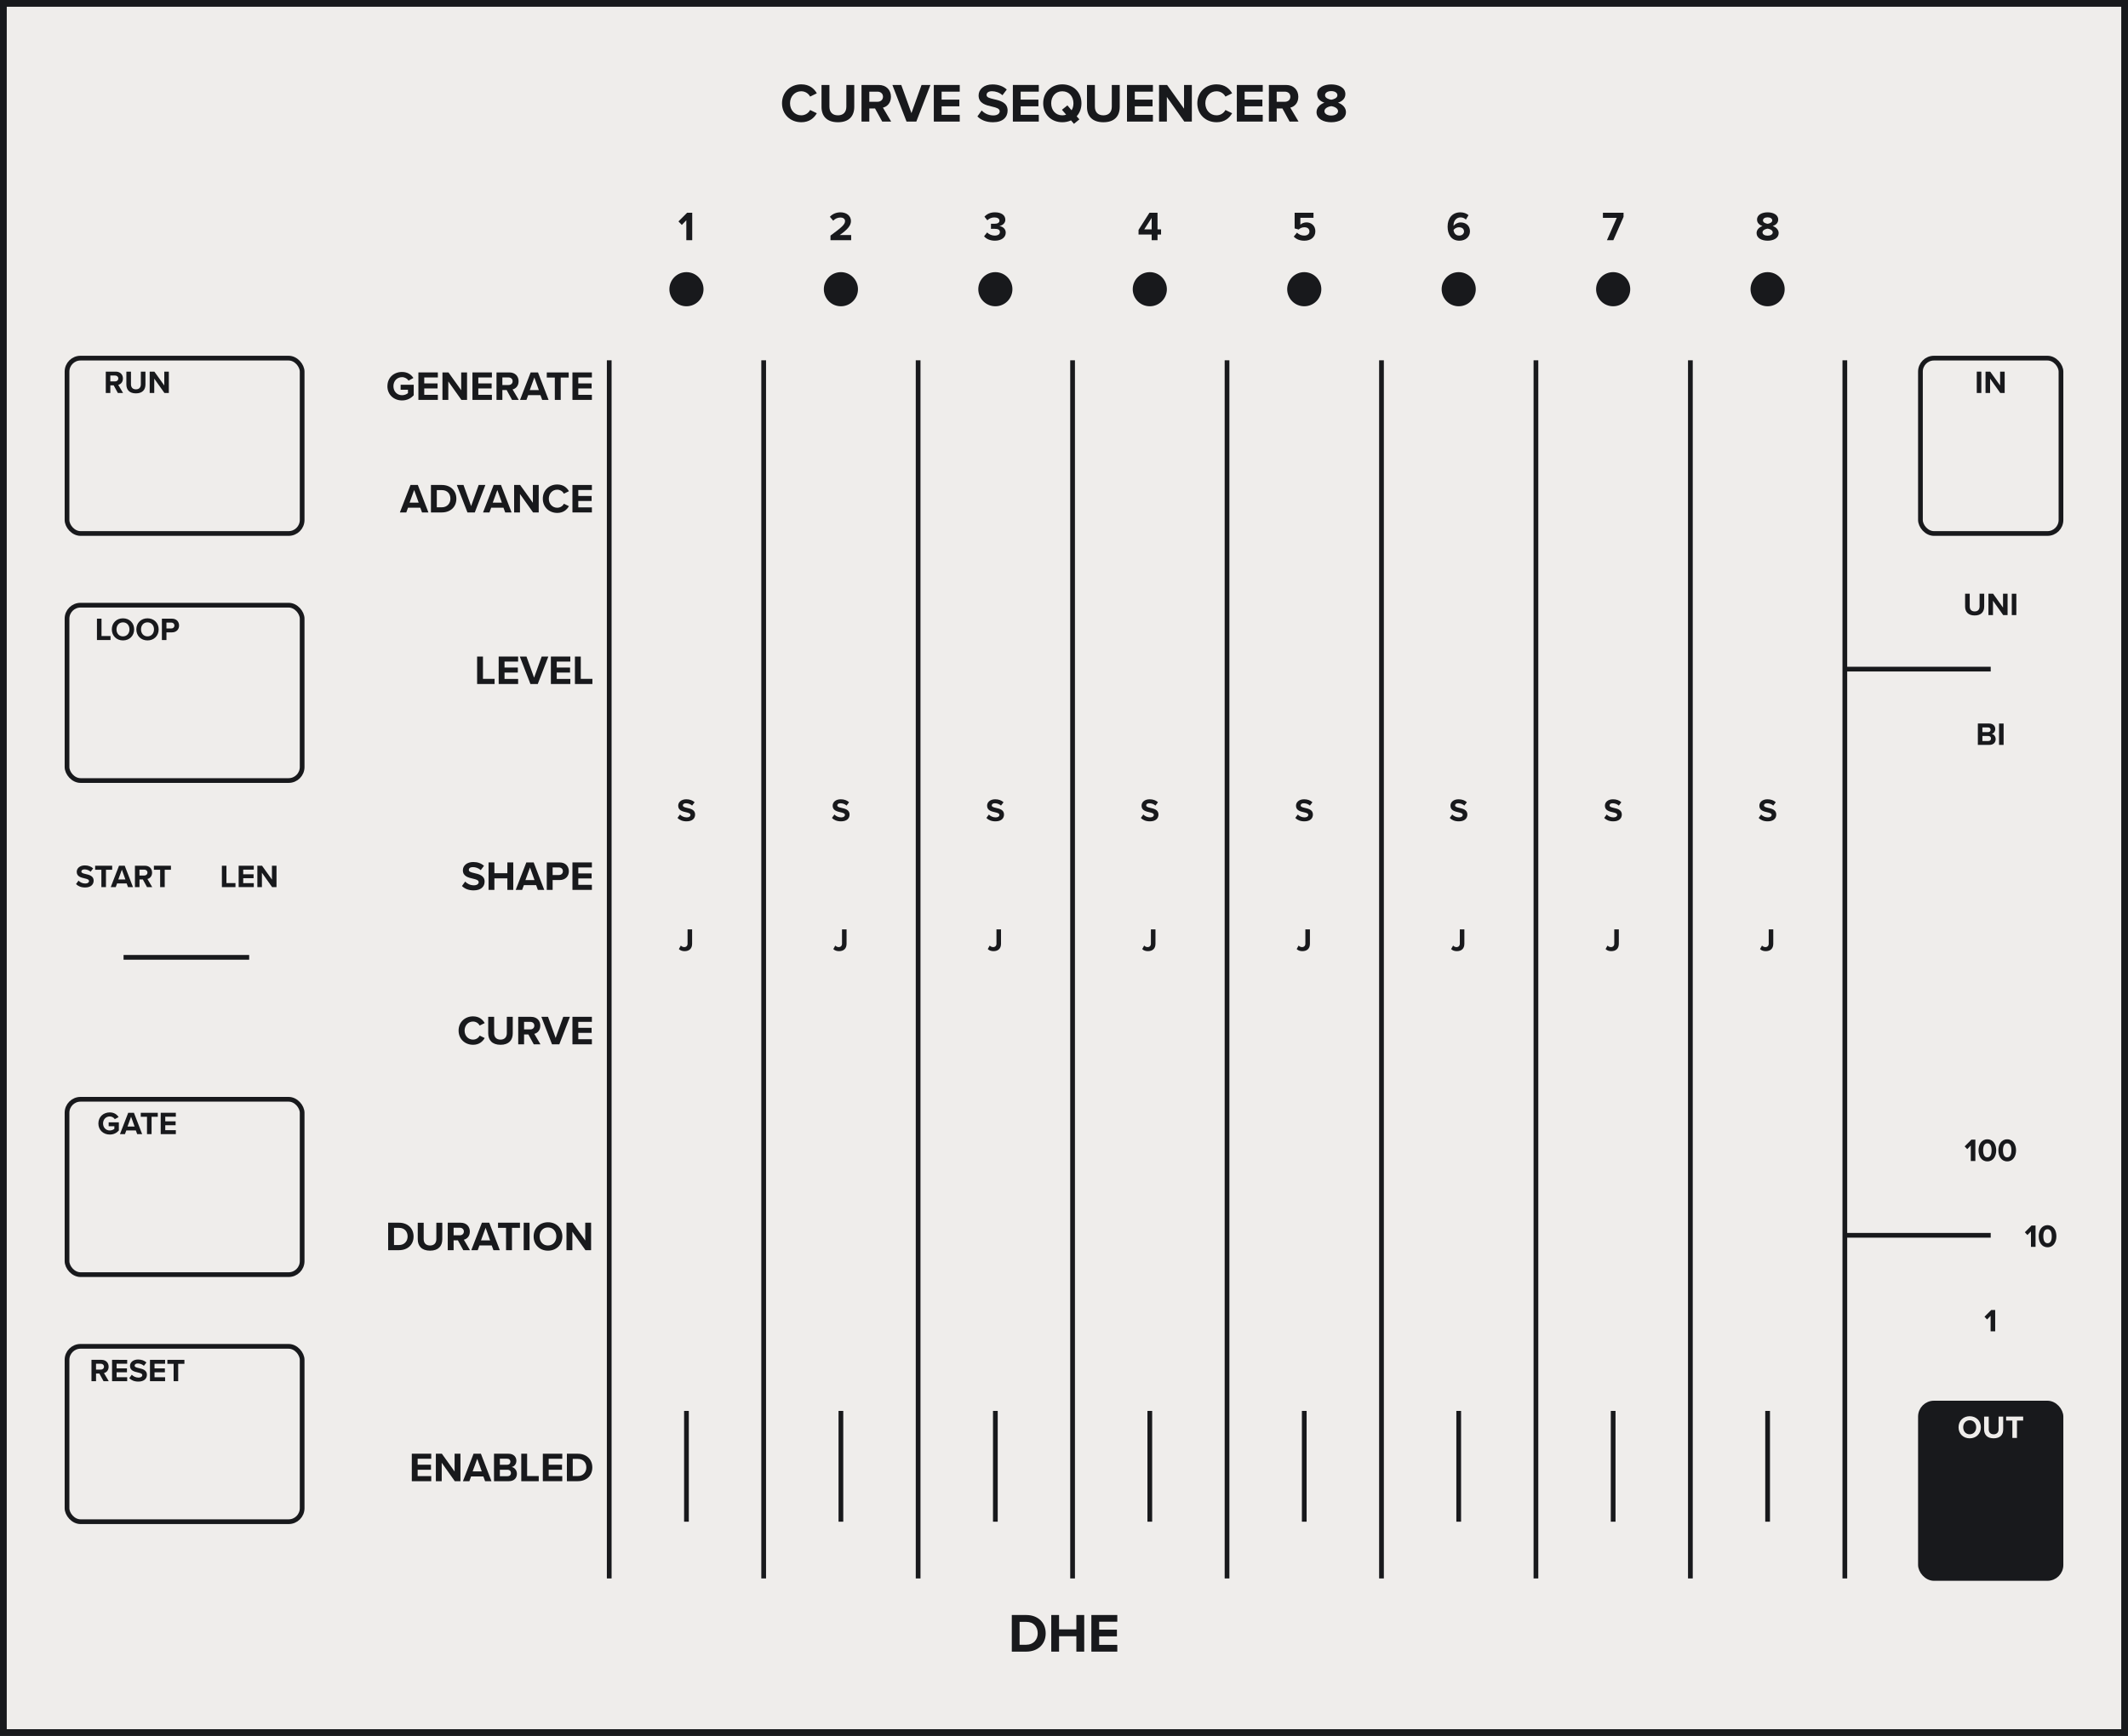 <?xml version="1.0" encoding="UTF-8" standalone="no"?>
<svg xmlns="http://www.w3.org/2000/svg" xmlns:svg="http://www.w3.org/2000/svg" version="1.1" viewBox="0 0 157.48 128.5" height="128.5mm" width="157.48mm">
  <rect x="0" y="0" width="157.48" height="128.5" fill="#808080" stroke="none"/>
  <defs/>
  <g>
    <rect x="0.25" y="0.25" width="156.98" height="128" fill="#efedeb" stroke="#18191c" stroke-width="0.5"/>
    <g style="font-weight:bold;font-size:4.064px;font-family:'Proxima Nova';dominant-baseline:alphabetic;text-anchor:middle;fill:#18191c">
      <path d="m 59.294,9.049 c 0.618,0 0.959,-0.329 1.154,-0.666 L 59.952,8.142 c -0.114,0.224 -0.358,0.394 -0.658,0.394 -0.471,0 -0.829,-0.378 -0.829,-0.89 0,-0.512 0.358,-0.89 0.829,-0.89 0.301,0 0.545,0.175 0.658,0.394 l 0.496,-0.244 c -0.191,-0.337 -0.536,-0.662 -1.154,-0.662 -0.792,0 -1.422,0.569 -1.422,1.402 0,0.833 0.63,1.402 1.422,1.402 z" style="font-weight:bold;font-size:4.064px;font-family:'Proxima Nova';dominant-baseline:alphabetic;text-anchor:middle;fill:#18191c"/>
      <path d="m 60.796,7.919 c 0,0.666 0.386,1.13 1.215,1.13 0.821,0 1.207,-0.459 1.207,-1.134 V 6.289 H 62.633 V 7.899 c 0,0.378 -0.207,0.638 -0.622,0.638 -0.423,0 -0.63,-0.26 -0.63,-0.638 V 6.289 h -0.585 z" style="font-weight:bold;font-size:4.064px;font-family:'Proxima Nova';dominant-baseline:alphabetic;text-anchor:middle;fill:#18191c"/>
      <path d="m 65.288,9 h 0.662 l -0.61,-1.032 c 0.293,-0.069 0.593,-0.325 0.593,-0.805 0,-0.504 -0.345,-0.874 -0.91,-0.874 H 63.756 V 9 h 0.577 V 8.029 h 0.423 z m 0.057,-1.841 c 0,0.228 -0.175,0.374 -0.406,0.374 h -0.606 V 6.785 h 0.606 c 0.232,0 0.406,0.146 0.406,0.374 z" style="font-weight:bold;font-size:4.064px;font-family:'Proxima Nova';dominant-baseline:alphabetic;text-anchor:middle;fill:#18191c"/>
      <path d="m 67.088,9 h 0.723 L 68.856,6.289 H 68.198 L 67.45,8.374 66.698,6.289 h -0.658 z" style="font-weight:bold;font-size:4.064px;font-family:'Proxima Nova';dominant-baseline:alphabetic;text-anchor:middle;fill:#18191c"/>
      <path d="m 69.106,9 h 1.918 V 8.5 h -1.341 V 7.87 H 70.996 V 7.374 h -1.313 v -0.589 h 1.341 V 6.289 H 69.106 Z" style="font-weight:bold;font-size:4.064px;font-family:'Proxima Nova';dominant-baseline:alphabetic;text-anchor:middle;fill:#18191c"/>
      <path d="m 72.332,8.618 c 0.256,0.256 0.63,0.431 1.15,0.431 0.732,0 1.085,-0.374 1.085,-0.87 0,-0.601 -0.569,-0.736 -1.016,-0.837 -0.313,-0.073 -0.541,-0.13 -0.541,-0.313 0,-0.163 0.138,-0.276 0.398,-0.276 0.264,0 0.557,0.093 0.776,0.297 l 0.321,-0.423 c -0.268,-0.248 -0.626,-0.378 -1.057,-0.378 -0.638,0 -1.028,0.366 -1.028,0.817 0,0.606 0.569,0.727 1.012,0.829 0.313,0.073 0.549,0.142 0.549,0.345 0,0.154 -0.154,0.305 -0.471,0.305 -0.374,0 -0.671,-0.167 -0.862,-0.366 z" style="font-weight:bold;font-size:4.064px;font-family:'Proxima Nova';dominant-baseline:alphabetic;text-anchor:middle;fill:#18191c"/>
      <path d="m 74.956,9 h 1.918 V 8.5 h -1.341 v -0.63 h 1.313 V 7.374 h -1.313 v -0.589 h 1.341 v -0.496 h -1.918 z" style="font-weight:bold;font-size:4.064px;font-family:'Proxima Nova';dominant-baseline:alphabetic;text-anchor:middle;fill:#18191c"/>
      <path d="m 80.032,7.647 c 0,-0.817 -0.597,-1.402 -1.418,-1.402 -0.817,0 -1.414,0.585 -1.414,1.402 0,0.817 0.597,1.402 1.414,1.402 0.236,0 0.455,-0.049 0.646,-0.138 L 79.475,9.167 79.878,8.837 79.678,8.606 C 79.902,8.362 80.032,8.029 80.032,7.647 Z m -1.418,0.89 c -0.5,0 -0.821,-0.386 -0.821,-0.89 0,-0.508 0.321,-0.89 0.821,-0.89 0.5,0 0.825,0.382 0.825,0.89 0,0.195 -0.049,0.374 -0.138,0.516 L 78.992,7.801 78.589,8.126 78.898,8.488 c -0.085,0.033 -0.183,0.049 -0.284,0.049 z" style="font-weight:bold;font-size:4.064px;font-family:'Proxima Nova';dominant-baseline:alphabetic;text-anchor:middle;fill:#18191c"/>
      <path d="m 80.441,7.919 c 0,0.666 0.386,1.13 1.215,1.13 0.821,0 1.207,-0.459 1.207,-1.134 V 6.289 H 82.278 V 7.899 c 0,0.378 -0.207,0.638 -0.622,0.638 -0.423,0 -0.63,-0.26 -0.63,-0.638 V 6.289 h -0.585 z" style="font-weight:bold;font-size:4.064px;font-family:'Proxima Nova';dominant-baseline:alphabetic;text-anchor:middle;fill:#18191c"/>
      <path d="m 83.402,9 h 1.918 V 8.5 h -1.341 v -0.63 h 1.313 V 7.374 h -1.313 v -0.589 h 1.341 v -0.496 h -1.918 z" style="font-weight:bold;font-size:4.064px;font-family:'Proxima Nova';dominant-baseline:alphabetic;text-anchor:middle;fill:#18191c"/>
      <path d="m 87.644,9 h 0.557 V 6.289 H 87.624 V 8.045 L 86.368,6.289 H 85.775 V 9 h 0.577 V 7.179 Z" style="font-weight:bold;font-size:4.064px;font-family:'Proxima Nova';dominant-baseline:alphabetic;text-anchor:middle;fill:#18191c"/>
      <path d="m 90.028,9.049 c 0.618,0 0.959,-0.329 1.154,-0.666 L 90.686,8.142 c -0.114,0.224 -0.358,0.394 -0.658,0.394 -0.471,0 -0.829,-0.378 -0.829,-0.89 0,-0.512 0.358,-0.89 0.829,-0.89 0.301,0 0.545,0.175 0.658,0.394 l 0.496,-0.244 c -0.191,-0.337 -0.536,-0.662 -1.154,-0.662 -0.792,0 -1.422,0.569 -1.422,1.402 0,0.833 0.63,1.402 1.422,1.402 z" style="font-weight:bold;font-size:4.064px;font-family:'Proxima Nova';dominant-baseline:alphabetic;text-anchor:middle;fill:#18191c"/>
      <path d="m 91.53,9 h 1.918 V 8.5 h -1.341 v -0.63 h 1.313 V 7.374 h -1.313 v -0.589 h 1.341 v -0.496 h -1.918 z" style="font-weight:bold;font-size:4.064px;font-family:'Proxima Nova';dominant-baseline:alphabetic;text-anchor:middle;fill:#18191c"/>
      <path d="m 95.435,9 h 0.662 l -0.61,-1.032 c 0.293,-0.069 0.593,-0.325 0.593,-0.805 0,-0.504 -0.345,-0.874 -0.91,-0.874 H 93.903 V 9 h 0.577 V 8.029 h 0.423 z m 0.057,-1.841 c 0,0.228 -0.175,0.374 -0.406,0.374 h -0.606 V 6.785 h 0.606 c 0.232,0 0.406,0.146 0.406,0.374 z" style="font-weight:bold;font-size:4.064px;font-family:'Proxima Nova';dominant-baseline:alphabetic;text-anchor:middle;fill:#18191c"/>
      <path d="m 97.428,8.297 c 0,0.508 0.52,0.752 1.089,0.752 0.569,0 1.089,-0.248 1.089,-0.752 0,-0.329 -0.26,-0.581 -0.585,-0.695 0.301,-0.102 0.541,-0.301 0.541,-0.638 0,-0.508 -0.545,-0.715 -1.044,-0.715 -0.504,0 -1.044,0.207 -1.044,0.715 0,0.337 0.236,0.536 0.536,0.638 -0.325,0.114 -0.581,0.366 -0.581,0.695 z m 1.544,-1.244 c 0,0.211 -0.289,0.305 -0.455,0.329 -0.167,-0.024 -0.459,-0.118 -0.459,-0.329 0,-0.191 0.191,-0.309 0.459,-0.309 0.264,0 0.455,0.118 0.455,0.309 z m 0.049,1.174 c 0,0.199 -0.228,0.325 -0.504,0.325 -0.284,0 -0.504,-0.126 -0.504,-0.325 0,-0.236 0.333,-0.35 0.504,-0.37 0.167,0.02 0.504,0.134 0.504,0.37 z" style="font-weight:bold;font-size:4.064px;font-family:'Proxima Nova';dominant-baseline:alphabetic;text-anchor:middle;fill:#18191c"/>
    </g>
    <g style="font-weight:bold;font-size:4.064px;font-family:'Proxima Nova';dominant-baseline:hanging;text-anchor:middle;fill:#18191c">
      <path d="m 74.877,122.258 h 1.069 c 0.849,0 1.439,-0.536 1.439,-1.353 0,-0.817 -0.589,-1.357 -1.439,-1.357 h -1.069 z m 0.577,-0.508 v -1.695 h 0.492 c 0.557,0 0.849,0.37 0.849,0.849 0,0.459 -0.313,0.845 -0.849,0.845 z" style="font-weight:bold;font-size:4.064px;font-family:'Proxima Nova';dominant-baseline:hanging;text-anchor:middle;fill:#18191c"/>
      <path d="m 79.655,122.258 h 0.581 v -2.711 h -0.581 v 1.065 h -1.28 v -1.065 h -0.577 v 2.711 h 0.577 v -1.138 h 1.28 z" style="font-weight:bold;font-size:4.064px;font-family:'Proxima Nova';dominant-baseline:hanging;text-anchor:middle;fill:#18191c"/>
      <path d="m 80.766,122.258 h 1.918 v -0.5 h -1.341 v -0.63 h 1.313 v -0.496 h -1.313 v -0.589 h 1.341 v -0.496 h -1.918 z" style="font-weight:bold;font-size:4.064px;font-family:'Proxima Nova';dominant-baseline:hanging;text-anchor:middle;fill:#18191c"/>
    </g>
    <rect x="4.96" y="26.51" width="17.4" height="12.98" rx="1" ry="1" fill="#efedeb" stroke="#18191c" stroke-width="0.35"/>
    <g style="font-weight:bold;font-size:2.371px;font-family:'Proxima Nova';dominant-baseline:alphabetic;text-anchor:middle;fill:#18191c">
      <path d="m 8.721,29.09 h 0.386 l -0.356,-0.602 c 0.171,-0.04 0.346,-0.19 0.346,-0.469 0,-0.294 -0.202,-0.51 -0.531,-0.51 H 7.828 V 29.09 h 0.337 v -0.567 h 0.247 z m 0.033,-1.074 c 0,0.133 -0.102,0.218 -0.237,0.218 h -0.353 v -0.436 h 0.353 c 0.135,0 0.237,0.085 0.237,0.218 z" style="font-weight:bold;font-size:2.371px;font-family:'Proxima Nova';dominant-baseline:alphabetic;text-anchor:middle;fill:#18191c"/>
      <path d="m 9.351,28.459 c 0,0.389 0.225,0.659 0.709,0.659 0.479,0 0.704,-0.268 0.704,-0.661 v -0.948 h -0.341 v 0.939 c 0,0.22 -0.121,0.372 -0.363,0.372 -0.247,0 -0.367,-0.152 -0.367,-0.372 v -0.939 h -0.341 z" style="font-weight:bold;font-size:2.371px;font-family:'Proxima Nova';dominant-baseline:alphabetic;text-anchor:middle;fill:#18191c"/>
      <path d="m 12.169,29.09 h 0.325 v -1.581 h -0.337 v 1.024 L 11.424,27.509 H 11.078 V 29.09 h 0.337 v -1.062 z" style="font-weight:bold;font-size:2.371px;font-family:'Proxima Nova';dominant-baseline:alphabetic;text-anchor:middle;fill:#18191c"/>
    </g>
    <rect x="4.96" y="81.372" width="17.4" height="12.98" rx="1" ry="1" fill="#efedeb" stroke="#18191c" stroke-width="0.35"/>
    <g style="font-weight:bold;font-size:2.371px;font-family:'Proxima Nova';dominant-baseline:alphabetic;text-anchor:middle;fill:#18191c">
      <path d="m 7.28,83.163 c 0,0.498 0.379,0.82 0.842,0.82 0.287,0 0.512,-0.119 0.673,-0.299 v -0.605 h -0.754 v 0.289 h 0.422 v 0.192 c -0.069,0.062 -0.197,0.121 -0.341,0.121 -0.287,0 -0.495,-0.22 -0.495,-0.519 0,-0.299 0.209,-0.519 0.495,-0.519 0.166,0 0.301,0.088 0.375,0.199 l 0.28,-0.152 c -0.121,-0.187 -0.327,-0.346 -0.654,-0.346 -0.462,0 -0.842,0.318 -0.842,0.818 z" style="font-weight:bold;font-size:2.371px;font-family:'Proxima Nova';dominant-baseline:alphabetic;text-anchor:middle;fill:#18191c"/>
      <path d="m 10.153,83.952 h 0.367 L 9.911,82.371 H 9.489 l -0.612,1.581 h 0.37 l 0.1,-0.273 H 10.053 Z M 9.7,82.663 9.961,83.388 H 9.437 Z" style="font-weight:bold;font-size:2.371px;font-family:'Proxima Nova';dominant-baseline:alphabetic;text-anchor:middle;fill:#18191c"/>
      <path d="m 10.878,83.952 h 0.339 v -1.285 h 0.46 V 82.371 H 10.416 v 0.296 h 0.462 z" style="font-weight:bold;font-size:2.371px;font-family:'Proxima Nova';dominant-baseline:alphabetic;text-anchor:middle;fill:#18191c"/>
      <path d="m 11.893,83.952 h 1.119 v -0.292 h -0.782 v -0.367 h 0.766 v -0.289 h -0.766 v -0.344 h 0.782 V 82.371 H 11.893 Z" style="font-weight:bold;font-size:2.371px;font-family:'Proxima Nova';dominant-baseline:alphabetic;text-anchor:middle;fill:#18191c"/>
    </g>
    <g style="font-weight:bold;font-size:2.371px;font-family:'Proxima Nova';dominant-baseline:alphabetic;text-anchor:middle;fill:#18191c">
      <path d="m 5.626,65.442 c 0.149,0.149 0.367,0.251 0.671,0.251 0.427,0 0.633,-0.218 0.633,-0.507 0,-0.351 -0.332,-0.429 -0.593,-0.488 -0.183,-0.043 -0.315,-0.076 -0.315,-0.183 0,-0.095 0.081,-0.161 0.232,-0.161 0.154,0 0.325,0.055 0.453,0.173 L 6.894,64.281 C 6.738,64.136 6.529,64.06 6.278,64.06 c -0.372,0 -0.6,0.213 -0.6,0.477 0,0.353 0.332,0.424 0.59,0.484 0.183,0.043 0.32,0.083 0.32,0.202 0,0.09 -0.09,0.178 -0.275,0.178 -0.218,0 -0.391,-0.097 -0.503,-0.213 z" style="font-weight:bold;font-size:2.371px;font-family:'Proxima Nova';dominant-baseline:alphabetic;text-anchor:middle;fill:#18191c"/>
      <path d="M 7.503,65.665 H 7.842 V 64.38 H 8.302 V 64.084 H 7.041 V 64.38 h 0.462 z" style="font-weight:bold;font-size:2.371px;font-family:'Proxima Nova';dominant-baseline:alphabetic;text-anchor:middle;fill:#18191c"/>
      <path d="M 9.472,65.665 H 9.84 L 9.23,64.084 H 8.808 l -0.612,1.581 h 0.37 l 0.1,-0.273 H 9.373 Z M 9.019,64.375 9.28,65.101 H 8.756 Z" style="font-weight:bold;font-size:2.371px;font-family:'Proxima Nova';dominant-baseline:alphabetic;text-anchor:middle;fill:#18191c"/>
      <path d="m 10.879,65.665 h 0.386 l -0.356,-0.602 c 0.171,-0.04 0.346,-0.19 0.346,-0.469 0,-0.294 -0.202,-0.51 -0.531,-0.51 H 9.986 v 1.581 h 0.337 v -0.567 h 0.247 z m 0.033,-1.074 c 0,0.133 -0.102,0.218 -0.237,0.218 h -0.353 v -0.436 h 0.353 c 0.135,0 0.237,0.085 0.237,0.218 z" style="font-weight:bold;font-size:2.371px;font-family:'Proxima Nova';dominant-baseline:alphabetic;text-anchor:middle;fill:#18191c"/>
      <path d="m 11.851,65.665 h 0.339 V 64.38 H 12.65 V 64.084 H 11.389 V 64.38 h 0.462 z" style="font-weight:bold;font-size:2.371px;font-family:'Proxima Nova';dominant-baseline:alphabetic;text-anchor:middle;fill:#18191c"/>
    </g>
    <g style="font-weight:bold;font-size:2.371px;font-family:'Proxima Nova';dominant-baseline:alphabetic;text-anchor:middle;fill:#18191c">
      <path d="m 16.421,65.665 h 1.005 V 65.369 H 16.757 v -1.285 h -0.337 z" style="font-weight:bold;font-size:2.371px;font-family:'Proxima Nova';dominant-baseline:alphabetic;text-anchor:middle;fill:#18191c"/>
      <path d="m 17.662,65.665 h 1.119 v -0.292 h -0.782 v -0.367 h 0.766 v -0.289 h -0.766 v -0.344 h 0.782 v -0.289 h -1.119 z" style="font-weight:bold;font-size:2.371px;font-family:'Proxima Nova';dominant-baseline:alphabetic;text-anchor:middle;fill:#18191c"/>
      <path d="m 20.137,65.665 h 0.325 v -1.581 h -0.337 v 1.024 l -0.733,-1.024 h -0.346 v 1.581 h 0.337 v -1.062 z" style="font-weight:bold;font-size:2.371px;font-family:'Proxima Nova';dominant-baseline:alphabetic;text-anchor:middle;fill:#18191c"/>
    </g>
    <line x1="9.144" y1="70.865" x2="18.44" y2="70.865" stroke="#18191c" stroke-width="0.35"/>
    <rect x="4.96" y="44.797" width="17.4" height="12.98" rx="1" ry="1" fill="#efedeb" stroke="#18191c" stroke-width="0.35"/>
    <g style="font-weight:bold;font-size:2.371px;font-family:'Proxima Nova';dominant-baseline:alphabetic;text-anchor:middle;fill:#18191c">
      <path d="M 7.175,47.377 H 8.18 V 47.081 H 7.512 V 45.796 H 7.175 Z" style="font-weight:bold;font-size:2.371px;font-family:'Proxima Nova';dominant-baseline:alphabetic;text-anchor:middle;fill:#18191c"/>
      <path d="m 8.275,46.588 c 0,0.477 0.348,0.818 0.825,0.818 0.479,0 0.827,-0.341 0.827,-0.818 0,-0.477 -0.348,-0.818 -0.827,-0.818 -0.477,0 -0.825,0.341 -0.825,0.818 z m 1.306,0 c 0,0.294 -0.19,0.519 -0.481,0.519 -0.292,0 -0.479,-0.225 -0.479,-0.519 0,-0.296 0.187,-0.519 0.479,-0.519 0.292,0 0.481,0.223 0.481,0.519 z" style="font-weight:bold;font-size:2.371px;font-family:'Proxima Nova';dominant-baseline:alphabetic;text-anchor:middle;fill:#18191c"/>
      <path d="m 10.09,46.588 c 0,0.477 0.348,0.818 0.825,0.818 0.479,0 0.827,-0.341 0.827,-0.818 0,-0.477 -0.348,-0.818 -0.827,-0.818 -0.477,0 -0.825,0.341 -0.825,0.818 z m 1.306,0 c 0,0.294 -0.19,0.519 -0.481,0.519 -0.292,0 -0.479,-0.225 -0.479,-0.519 0,-0.296 0.187,-0.519 0.479,-0.519 0.292,0 0.481,0.223 0.481,0.519 z" style="font-weight:bold;font-size:2.371px;font-family:'Proxima Nova';dominant-baseline:alphabetic;text-anchor:middle;fill:#18191c"/>
      <path d="m 11.981,47.377 h 0.337 v -0.567 h 0.403 c 0.341,0 0.531,-0.23 0.531,-0.505 0,-0.277 -0.187,-0.51 -0.531,-0.51 h -0.74 z m 0.927,-1.074 c 0,0.133 -0.1,0.218 -0.232,0.218 h -0.358 v -0.436 h 0.358 c 0.133,0 0.232,0.088 0.232,0.218 z" style="font-weight:bold;font-size:2.371px;font-family:'Proxima Nova';dominant-baseline:alphabetic;text-anchor:middle;fill:#18191c"/>
    </g>
    <rect x="4.96" y="99.66" width="17.4" height="12.98" rx="1" ry="1" fill="#efedeb" stroke="#18191c" stroke-width="0.35"/>
    <g style="font-weight:bold;font-size:2.371px;font-family:'Proxima Nova';dominant-baseline:alphabetic;text-anchor:middle;fill:#18191c">
      <path d="m 7.663,102.24 h 0.386 l -0.356,-0.602 c 0.171,-0.04 0.346,-0.19 0.346,-0.469 0,-0.294 -0.202,-0.51 -0.531,-0.51 H 6.77 V 102.24 h 0.337 v -0.567 h 0.247 z m 0.033,-1.074 c 0,0.133 -0.102,0.218 -0.237,0.218 h -0.353 v -0.436 h 0.353 c 0.135,0 0.237,0.085 0.237,0.218 z" style="font-weight:bold;font-size:2.371px;font-family:'Proxima Nova';dominant-baseline:alphabetic;text-anchor:middle;fill:#18191c"/>
      <path d="m 8.293,102.24 h 1.119 v -0.292 h -0.782 v -0.367 h 0.766 v -0.289 H 8.63 v -0.344 h 0.782 v -0.289 H 8.293 Z" style="font-weight:bold;font-size:2.371px;font-family:'Proxima Nova';dominant-baseline:alphabetic;text-anchor:middle;fill:#18191c"/>
      <path d="m 9.568,102.017 c 0.149,0.149 0.367,0.251 0.671,0.251 0.427,0 0.633,-0.218 0.633,-0.507 0,-0.351 -0.332,-0.429 -0.593,-0.488 -0.183,-0.043 -0.315,-0.076 -0.315,-0.183 0,-0.095 0.081,-0.161 0.232,-0.161 0.154,0 0.325,0.054 0.453,0.173 l 0.187,-0.247 c -0.156,-0.145 -0.365,-0.22 -0.616,-0.22 -0.372,0 -0.6,0.213 -0.6,0.476 0,0.353 0.332,0.424 0.59,0.484 0.183,0.043 0.32,0.083 0.32,0.202 0,0.09 -0.09,0.178 -0.275,0.178 -0.218,0 -0.391,-0.097 -0.503,-0.213 z" style="font-weight:bold;font-size:2.371px;font-family:'Proxima Nova';dominant-baseline:alphabetic;text-anchor:middle;fill:#18191c"/>
      <path d="m 11.099,102.24 h 1.119 v -0.292 h -0.782 v -0.367 h 0.766 v -0.289 h -0.766 v -0.344 h 0.782 v -0.289 h -1.119 z" style="font-weight:bold;font-size:2.371px;font-family:'Proxima Nova';dominant-baseline:alphabetic;text-anchor:middle;fill:#18191c"/>
      <path d="m 12.848,102.24 h 0.339 v -1.285 h 0.46 v -0.296 h -1.261 v 0.296 h 0.462 z" style="font-weight:bold;font-size:2.371px;font-family:'Proxima Nova';dominant-baseline:alphabetic;text-anchor:middle;fill:#18191c"/>
    </g>
    <g style="font-weight:bold;font-size:3.048px;font-family:'Proxima Nova';dominant-baseline:middle;text-anchor:end;fill:#18191c">
      <path d="m 28.669,28.586 c 0,0.64 0.488,1.055 1.082,1.055 0.369,0 0.658,-0.152 0.866,-0.384 v -0.777 h -0.969 v 0.372 h 0.543 v 0.247 c -0.088,0.079 -0.253,0.155 -0.439,0.155 -0.369,0 -0.637,-0.283 -0.637,-0.668 0,-0.384 0.268,-0.668 0.637,-0.668 0.213,0 0.387,0.113 0.482,0.256 l 0.36,-0.195 c -0.155,-0.241 -0.421,-0.445 -0.841,-0.445 -0.594,0 -1.082,0.408 -1.082,1.052 z" style="font-weight:bold;font-size:3.048px;font-family:'Proxima Nova';dominant-baseline:middle;text-anchor:end;fill:#18191c"/>
      <path d="m 30.963,29.601 h 1.439 v -0.375 h -1.006 v -0.472 h 0.985 v -0.372 h -0.985 v -0.442 h 1.006 V 27.568 H 30.963 Z" style="font-weight:bold;font-size:3.048px;font-family:'Proxima Nova';dominant-baseline:middle;text-anchor:end;fill:#18191c"/>
      <path d="m 34.145,29.601 h 0.418 v -2.033 h -0.433 v 1.317 l -0.942,-1.317 h -0.445 v 2.033 h 0.433 v -1.366 z" style="font-weight:bold;font-size:3.048px;font-family:'Proxima Nova';dominant-baseline:middle;text-anchor:end;fill:#18191c"/>
      <path d="m 34.963,29.601 h 1.439 v -0.375 h -1.006 v -0.472 h 0.985 v -0.372 h -0.985 v -0.442 h 1.006 v -0.372 h -1.439 z" style="font-weight:bold;font-size:3.048px;font-family:'Proxima Nova';dominant-baseline:middle;text-anchor:end;fill:#18191c"/>
      <path d="m 37.893,29.601 h 0.497 l -0.457,-0.774 c 0.219,-0.052 0.445,-0.244 0.445,-0.604 0,-0.378 -0.259,-0.655 -0.683,-0.655 h -0.951 v 2.033 h 0.433 v -0.728 h 0.317 z m 0.043,-1.381 c 0,0.171 -0.131,0.28 -0.305,0.28 h -0.454 v -0.561 h 0.454 c 0.174,0 0.305,0.11 0.305,0.28 z" style="font-weight:bold;font-size:3.048px;font-family:'Proxima Nova';dominant-baseline:middle;text-anchor:end;fill:#18191c"/>
      <path d="m 40.125,29.601 h 0.472 l -0.783,-2.033 h -0.543 l -0.786,2.033 h 0.475 l 0.128,-0.351 h 0.908 z m -0.582,-1.658 0.335,0.933 h -0.674 z" style="font-weight:bold;font-size:3.048px;font-family:'Proxima Nova';dominant-baseline:middle;text-anchor:end;fill:#18191c"/>
      <path d="m 41.059,29.601 h 0.436 v -1.652 h 0.591 v -0.381 h -1.622 v 0.381 h 0.594 z" style="font-weight:bold;font-size:3.048px;font-family:'Proxima Nova';dominant-baseline:middle;text-anchor:end;fill:#18191c"/>
      <path d="m 42.363,29.601 h 1.439 v -0.375 h -1.006 v -0.472 h 0.985 v -0.372 h -0.985 v -0.442 h 1.006 v -0.372 h -1.439 z" style="font-weight:bold;font-size:3.048px;font-family:'Proxima Nova';dominant-baseline:middle;text-anchor:end;fill:#18191c"/>
    </g>
    <g style="font-weight:bold;font-size:3.048px;font-family:'Proxima Nova';dominant-baseline:middle;text-anchor:end;fill:#18191c">
      <path d="M 31.231,37.932 H 31.704 L 30.921,35.899 H 30.378 l -0.786,2.033 h 0.475 l 0.128,-0.351 h 0.908 z m -0.582,-1.658 0.335,0.933 h -0.674 z" style="font-weight:bold;font-size:3.048px;font-family:'Proxima Nova';dominant-baseline:middle;text-anchor:end;fill:#18191c"/>
      <path d="m 31.892,37.932 h 0.802 c 0.637,0 1.079,-0.402 1.079,-1.015 0,-0.613 -0.442,-1.018 -1.079,-1.018 h -0.802 z m 0.433,-0.381 v -1.271 h 0.369 c 0.418,0 0.637,0.277 0.637,0.637 0,0.344 -0.235,0.634 -0.637,0.634 z" style="font-weight:bold;font-size:3.048px;font-family:'Proxima Nova';dominant-baseline:middle;text-anchor:end;fill:#18191c"/>
      <path d="m 34.593,37.932 h 0.543 l 0.783,-2.033 h -0.494 l -0.561,1.564 -0.564,-1.564 h -0.494 z" style="font-weight:bold;font-size:3.048px;font-family:'Proxima Nova';dominant-baseline:middle;text-anchor:end;fill:#18191c"/>
      <path d="m 37.387,37.932 h 0.472 l -0.783,-2.033 h -0.543 l -0.786,2.033 h 0.475 l 0.128,-0.351 h 0.908 z m -0.582,-1.658 0.335,0.933 h -0.674 z" style="font-weight:bold;font-size:3.048px;font-family:'Proxima Nova';dominant-baseline:middle;text-anchor:end;fill:#18191c"/>
      <path d="m 39.449,37.932 h 0.418 v -2.033 h -0.433 v 1.317 l -0.942,-1.317 h -0.445 v 2.033 h 0.433 v -1.366 z" style="font-weight:bold;font-size:3.048px;font-family:'Proxima Nova';dominant-baseline:middle;text-anchor:end;fill:#18191c"/>
      <path d="m 41.237,37.968 c 0.463,0 0.719,-0.247 0.866,-0.5 l -0.372,-0.18 c -0.085,0.168 -0.268,0.296 -0.494,0.296 -0.354,0 -0.622,-0.283 -0.622,-0.668 0,-0.384 0.268,-0.668 0.622,-0.668 0.226,0 0.408,0.131 0.494,0.296 l 0.372,-0.183 c -0.143,-0.253 -0.402,-0.497 -0.866,-0.497 -0.594,0 -1.067,0.427 -1.067,1.052 0,0.625 0.472,1.052 1.067,1.052 z" style="font-weight:bold;font-size:3.048px;font-family:'Proxima Nova';dominant-baseline:middle;text-anchor:end;fill:#18191c"/>
      <path d="m 42.363,37.932 h 1.439 v -0.375 h -1.006 v -0.472 h 0.985 v -0.372 h -0.985 v -0.442 h 1.006 v -0.372 h -1.439 z" style="font-weight:bold;font-size:3.048px;font-family:'Proxima Nova';dominant-baseline:middle;text-anchor:end;fill:#18191c"/>
    </g>
    <g style="font-weight:bold;font-size:3.048px;font-family:'Proxima Nova';dominant-baseline:middle;text-anchor:end;fill:#18191c">
      <path d="m 35.309,50.632 h 1.292 v -0.381 h -0.86 v -1.652 h -0.433 z" style="font-weight:bold;font-size:3.048px;font-family:'Proxima Nova';dominant-baseline:middle;text-anchor:end;fill:#18191c"/>
      <path d="m 36.904,50.632 h 1.439 v -0.375 h -1.006 v -0.472 h 0.985 v -0.372 h -0.985 v -0.442 h 1.006 v -0.372 h -1.439 z" style="font-weight:bold;font-size:3.048px;font-family:'Proxima Nova';dominant-baseline:middle;text-anchor:end;fill:#18191c"/>
      <path d="m 39.254,50.632 h 0.543 l 0.783,-2.033 h -0.494 l -0.561,1.564 -0.564,-1.564 h -0.494 z" style="font-weight:bold;font-size:3.048px;font-family:'Proxima Nova';dominant-baseline:middle;text-anchor:end;fill:#18191c"/>
      <path d="m 40.768,50.632 h 1.439 v -0.375 h -1.006 v -0.472 h 0.985 v -0.372 h -0.985 v -0.442 h 1.006 v -0.372 h -1.439 z" style="font-weight:bold;font-size:3.048px;font-family:'Proxima Nova';dominant-baseline:middle;text-anchor:end;fill:#18191c"/>
      <path d="m 42.548,50.632 h 1.292 v -0.381 h -0.86 v -1.652 h -0.433 z" style="font-weight:bold;font-size:3.048px;font-family:'Proxima Nova';dominant-baseline:middle;text-anchor:end;fill:#18191c"/>
    </g>
    <g style="font-weight:bold;font-size:3.048px;font-family:'Proxima Nova';dominant-baseline:middle;text-anchor:end;fill:#18191c">
      <path d="m 34.186,65.585 c 0.192,0.192 0.472,0.323 0.863,0.323 0.549,0 0.814,-0.28 0.814,-0.652 0,-0.451 -0.427,-0.552 -0.762,-0.628 -0.235,-0.055 -0.405,-0.098 -0.405,-0.235 0,-0.122 0.104,-0.207 0.299,-0.207 0.198,0 0.418,0.07 0.582,0.223 l 0.241,-0.317 c -0.201,-0.186 -0.469,-0.283 -0.792,-0.283 -0.479,0 -0.771,0.274 -0.771,0.613 0,0.454 0.427,0.546 0.759,0.622 0.235,0.055 0.411,0.107 0.411,0.259 0,0.116 -0.116,0.229 -0.354,0.229 -0.28,0 -0.503,-0.125 -0.646,-0.274 z" style="font-weight:bold;font-size:3.048px;font-family:'Proxima Nova';dominant-baseline:middle;text-anchor:end;fill:#18191c"/>
      <path d="m 37.547,65.872 h 0.436 v -2.033 h -0.436 v 0.799 h -0.96 v -0.799 h -0.433 v 2.033 h 0.433 v -0.853 h 0.96 z" style="font-weight:bold;font-size:3.048px;font-family:'Proxima Nova';dominant-baseline:middle;text-anchor:end;fill:#18191c"/>
      <path d="M 39.804,65.872 H 40.276 L 39.493,63.839 H 38.951 l -0.786,2.033 h 0.475 l 0.128,-0.351 h 0.908 z m -0.582,-1.658 0.335,0.933 h -0.674 z" style="font-weight:bold;font-size:3.048px;font-family:'Proxima Nova';dominant-baseline:middle;text-anchor:end;fill:#18191c"/>
      <path d="m 40.464,65.872 h 0.433 v -0.728 h 0.518 c 0.439,0 0.683,-0.296 0.683,-0.649 0,-0.357 -0.241,-0.655 -0.683,-0.655 h -0.951 z m 1.192,-1.381 c 0,0.171 -0.128,0.28 -0.299,0.28 h -0.46 v -0.561 h 0.46 c 0.171,0 0.299,0.113 0.299,0.28 z" style="font-weight:bold;font-size:3.048px;font-family:'Proxima Nova';dominant-baseline:middle;text-anchor:end;fill:#18191c"/>
      <path d="m 42.363,65.872 h 1.439 v -0.375 h -1.006 v -0.472 h 0.985 v -0.372 h -0.985 v -0.442 h 1.006 v -0.372 h -1.439 z" style="font-weight:bold;font-size:3.048px;font-family:'Proxima Nova';dominant-baseline:middle;text-anchor:end;fill:#18191c"/>
    </g>
    <g style="font-weight:bold;font-size:3.048px;font-family:'Proxima Nova';dominant-baseline:middle;text-anchor:end;fill:#18191c">
      <path d="m 35.004,77.338 c 0.463,0 0.719,-0.247 0.866,-0.5 l -0.372,-0.18 c -0.085,0.168 -0.268,0.296 -0.494,0.296 -0.354,0 -0.622,-0.283 -0.622,-0.668 0,-0.384 0.268,-0.668 0.622,-0.668 0.226,0 0.408,0.131 0.494,0.296 l 0.372,-0.183 c -0.143,-0.253 -0.402,-0.497 -0.866,-0.497 -0.594,0 -1.067,0.427 -1.067,1.052 0,0.625 0.472,1.052 1.067,1.052 z" style="font-weight:bold;font-size:3.048px;font-family:'Proxima Nova';dominant-baseline:middle;text-anchor:end;fill:#18191c"/>
      <path d="m 36.13,76.491 c 0,0.5 0.29,0.847 0.911,0.847 0.616,0 0.905,-0.344 0.905,-0.85 v -1.219 h -0.439 v 1.207 c 0,0.283 -0.155,0.479 -0.466,0.479 -0.317,0 -0.472,-0.195 -0.472,-0.479 v -1.207 h -0.439 z" style="font-weight:bold;font-size:3.048px;font-family:'Proxima Nova';dominant-baseline:middle;text-anchor:end;fill:#18191c"/>
      <path d="m 39.5,77.302 h 0.497 l -0.457,-0.774 c 0.219,-0.052 0.445,-0.244 0.445,-0.604 0,-0.378 -0.259,-0.655 -0.683,-0.655 h -0.951 v 2.033 h 0.433 v -0.728 h 0.317 z m 0.043,-1.381 c 0,0.171 -0.131,0.28 -0.305,0.28 h -0.454 V 75.641 h 0.454 c 0.174,0 0.305,0.11 0.305,0.28 z" style="font-weight:bold;font-size:3.048px;font-family:'Proxima Nova';dominant-baseline:middle;text-anchor:end;fill:#18191c"/>
      <path d="m 40.85,77.302 h 0.543 l 0.783,-2.033 h -0.494 l -0.561,1.564 -0.564,-1.564 h -0.494 z" style="font-weight:bold;font-size:3.048px;font-family:'Proxima Nova';dominant-baseline:middle;text-anchor:end;fill:#18191c"/>
      <path d="m 42.363,77.302 h 1.439 v -0.375 h -1.006 v -0.472 h 0.985 V 76.083 h -0.985 v -0.442 h 1.006 v -0.372 h -1.439 z" style="font-weight:bold;font-size:3.048px;font-family:'Proxima Nova';dominant-baseline:middle;text-anchor:end;fill:#18191c"/>
    </g>
    <g style="font-weight:bold;font-size:3.048px;font-family:'Proxima Nova';dominant-baseline:middle;text-anchor:end;fill:#18191c">
      <path d="m 28.725,92.542 h 0.802 c 0.637,0 1.079,-0.402 1.079,-1.015 0,-0.613 -0.442,-1.018 -1.079,-1.018 h -0.802 z m 0.433,-0.381 v -1.271 h 0.369 c 0.418,0 0.637,0.277 0.637,0.637 0,0.344 -0.235,0.634 -0.637,0.634 z" style="font-weight:bold;font-size:3.048px;font-family:'Proxima Nova';dominant-baseline:middle;text-anchor:end;fill:#18191c"/>
      <path d="m 30.915,91.731 c 0,0.5 0.29,0.847 0.911,0.847 0.616,0 0.905,-0.344 0.905,-0.85 v -1.219 h -0.439 v 1.207 c 0,0.283 -0.155,0.479 -0.466,0.479 -0.317,0 -0.472,-0.195 -0.472,-0.479 v -1.207 h -0.439 z" style="font-weight:bold;font-size:3.048px;font-family:'Proxima Nova';dominant-baseline:middle;text-anchor:end;fill:#18191c"/>
      <path d="m 34.285,92.542 h 0.497 l -0.457,-0.774 c 0.219,-0.052 0.445,-0.244 0.445,-0.604 0,-0.378 -0.259,-0.655 -0.683,-0.655 h -0.951 v 2.033 h 0.433 v -0.728 h 0.317 z m 0.043,-1.381 c 0,0.171 -0.131,0.28 -0.305,0.28 h -0.454 v -0.561 h 0.454 c 0.174,0 0.305,0.11 0.305,0.28 z" style="font-weight:bold;font-size:3.048px;font-family:'Proxima Nova';dominant-baseline:middle;text-anchor:end;fill:#18191c"/>
      <path d="m 36.518,92.542 h 0.472 l -0.783,-2.033 h -0.543 l -0.786,2.033 h 0.475 l 0.128,-0.351 h 0.908 z m -0.582,-1.658 0.335,0.933 h -0.674 z" style="font-weight:bold;font-size:3.048px;font-family:'Proxima Nova';dominant-baseline:middle;text-anchor:end;fill:#18191c"/>
      <path d="m 37.451,92.542 h 0.436 v -1.652 h 0.591 v -0.381 h -1.622 v 0.381 h 0.594 z" style="font-weight:bold;font-size:3.048px;font-family:'Proxima Nova';dominant-baseline:middle;text-anchor:end;fill:#18191c"/>
      <path d="m 38.756,92.542 h 0.433 v -2.033 h -0.433 z" style="font-weight:bold;font-size:3.048px;font-family:'Proxima Nova';dominant-baseline:middle;text-anchor:end;fill:#18191c"/>
      <path d="m 39.491,91.527 c 0,0.613 0.448,1.052 1.061,1.052 0.616,0 1.064,-0.439 1.064,-1.052 0,-0.613 -0.448,-1.052 -1.064,-1.052 -0.613,0 -1.061,0.439 -1.061,1.052 z m 1.679,0 c 0,0.378 -0.244,0.668 -0.619,0.668 -0.375,0 -0.616,-0.29 -0.616,-0.668 0,-0.381 0.241,-0.668 0.616,-0.668 0.375,0 0.619,0.287 0.619,0.668 z" style="font-weight:bold;font-size:3.048px;font-family:'Proxima Nova';dominant-baseline:middle;text-anchor:end;fill:#18191c"/>
      <path d="m 43.325,92.542 h 0.418 v -2.033 h -0.433 v 1.317 l -0.942,-1.317 h -0.445 v 2.033 h 0.433 v -1.366 z" style="font-weight:bold;font-size:3.048px;font-family:'Proxima Nova';dominant-baseline:middle;text-anchor:end;fill:#18191c"/>
    </g>
    <g style="font-weight:bold;font-size:3.048px;font-family:'Proxima Nova';dominant-baseline:middle;text-anchor:end;fill:#18191c">
      <path d="m 30.475,109.642 h 1.439 v -0.375 h -1.006 v -0.472 h 0.985 v -0.372 H 30.908 v -0.442 h 1.006 v -0.372 h -1.439 z" style="font-weight:bold;font-size:3.048px;font-family:'Proxima Nova';dominant-baseline:middle;text-anchor:end;fill:#18191c"/>
      <path d="m 33.657,109.642 h 0.418 v -2.033 h -0.433 v 1.317 l -0.942,-1.317 h -0.445 v 2.033 h 0.433 v -1.365 z" style="font-weight:bold;font-size:3.048px;font-family:'Proxima Nova';dominant-baseline:middle;text-anchor:end;fill:#18191c"/>
      <path d="m 35.899,109.642 h 0.472 l -0.783,-2.033 H 35.045 l -0.786,2.033 h 0.475 l 0.128,-0.351 h 0.908 z m -0.582,-1.658 0.335,0.933 h -0.674 z" style="font-weight:bold;font-size:3.048px;font-family:'Proxima Nova';dominant-baseline:middle;text-anchor:end;fill:#18191c"/>
      <path d="m 36.559,109.642 h 1.103 c 0.387,0 0.591,-0.244 0.591,-0.549 0,-0.256 -0.174,-0.466 -0.39,-0.5 0.192,-0.04 0.351,-0.21 0.351,-0.466 0,-0.271 -0.198,-0.518 -0.585,-0.518 h -1.07 z m 0.433,-1.216 v -0.448 h 0.543 c 0.146,0 0.238,0.098 0.238,0.223 0,0.131 -0.091,0.226 -0.238,0.226 z m 0,0.847 v -0.479 h 0.558 c 0.171,0 0.262,0.11 0.262,0.238 0,0.146 -0.098,0.241 -0.262,0.241 z" style="font-weight:bold;font-size:3.048px;font-family:'Proxima Nova';dominant-baseline:middle;text-anchor:end;fill:#18191c"/>
      <path d="m 38.577,109.642 h 1.292 v -0.381 h -0.86 v -1.652 h -0.433 z" style="font-weight:bold;font-size:3.048px;font-family:'Proxima Nova';dominant-baseline:middle;text-anchor:end;fill:#18191c"/>
      <path d="m 40.172,109.642 h 1.439 v -0.375 h -1.006 v -0.472 h 0.985 v -0.372 h -0.985 v -0.442 h 1.006 v -0.372 h -1.439 z" style="font-weight:bold;font-size:3.048px;font-family:'Proxima Nova';dominant-baseline:middle;text-anchor:end;fill:#18191c"/>
      <path d="m 41.952,109.642 h 0.802 c 0.637,0 1.079,-0.402 1.079,-1.015 0,-0.613 -0.442,-1.018 -1.079,-1.018 h -0.802 z m 0.433,-0.381 v -1.271 h 0.369 c 0.418,0 0.637,0.277 0.637,0.637 0,0.344 -0.235,0.634 -0.637,0.634 z" style="font-weight:bold;font-size:3.048px;font-family:'Proxima Nova';dominant-baseline:middle;text-anchor:end;fill:#18191c"/>
    </g>
    <line x1="45.085" y1="26.67" x2="45.085" y2="116.84" stroke="#18191c" stroke-width="0.35"/>
    <circle cx="50.8" cy="21.408" r="1.088" fill="#18191c" stroke="#18191c" stroke-width="0.35"/>
    <g style="font-weight:bold;font-size:3.048px;font-family:'Proxima Nova';dominant-baseline:alphabetic;text-anchor:middle;fill:#18191c">
      <path d="m 50.791,17.78 h 0.436 v -2.033 h -0.378 l -0.64,0.643 0.247,0.259 0.335,-0.344 z" style="font-weight:bold;font-size:3.048px;font-family:'Proxima Nova';dominant-baseline:alphabetic;text-anchor:middle;fill:#18191c"/>
    </g>
    <g style="font-weight:bold;font-size:2.371px;font-family:'Proxima Nova';dominant-baseline:hanging;text-anchor:middle;fill:#18191c">
      <path d="m 50.238,70.253 c 0.114,0.111 0.263,0.154 0.424,0.154 0.325,0 0.557,-0.173 0.557,-0.548 v -1.062 h -0.337 v 1.057 c 0,0.154 -0.097,0.254 -0.247,0.254 -0.109,0 -0.19,-0.055 -0.251,-0.114 z" style="font-weight:bold;font-size:2.371px;font-family:'Proxima Nova';dominant-baseline:hanging;text-anchor:middle;fill:#18191c"/>
    </g>
    <g style="font-weight:bold;font-size:2.371px;font-family:'Proxima Nova';dominant-baseline:alphabetic;text-anchor:middle;fill:#18191c">
      <path d="m 50.137,60.547 c 0.149,0.149 0.367,0.251 0.671,0.251 0.427,0 0.633,-0.218 0.633,-0.507 0,-0.351 -0.332,-0.429 -0.593,-0.488 -0.183,-0.043 -0.315,-0.076 -0.315,-0.183 0,-0.095 0.081,-0.161 0.232,-0.161 0.154,0 0.325,0.055 0.453,0.173 l 0.187,-0.247 C 51.249,59.241 51.04,59.165 50.789,59.165 c -0.372,0 -0.6,0.213 -0.6,0.477 0,0.353 0.332,0.424 0.59,0.484 0.183,0.043 0.32,0.083 0.32,0.202 0,0.09 -0.09,0.178 -0.275,0.178 -0.218,0 -0.391,-0.097 -0.503,-0.213 z" style="font-weight:bold;font-size:2.371px;font-family:'Proxima Nova';dominant-baseline:alphabetic;text-anchor:middle;fill:#18191c"/>
    </g>
    <line x1="50.8" y1="104.44" x2="50.8" y2="112.64" stroke="#18191c" stroke-width="0.35"/>
    <line x1="56.515" y1="26.67" x2="56.515" y2="116.84" stroke="#18191c" stroke-width="0.35"/>
    <circle cx="62.23" cy="21.408" r="1.088" fill="#18191c" stroke="#18191c" stroke-width="0.35"/>
    <g style="font-weight:bold;font-size:3.048px;font-family:'Proxima Nova';dominant-baseline:alphabetic;text-anchor:middle;fill:#18191c">
      <path d="m 61.459,17.78 h 1.53 v -0.381 h -0.847 c 0.546,-0.384 0.832,-0.686 0.832,-1.033 0,-0.405 -0.344,-0.649 -0.777,-0.649 -0.283,0 -0.585,0.104 -0.783,0.332 l 0.247,0.287 c 0.137,-0.143 0.314,-0.235 0.543,-0.235 0.171,0 0.332,0.088 0.332,0.265 0,0.25 -0.244,0.46 -1.076,1.073 z" style="font-weight:bold;font-size:3.048px;font-family:'Proxima Nova';dominant-baseline:alphabetic;text-anchor:middle;fill:#18191c"/>
    </g>
    <g style="font-weight:bold;font-size:2.371px;font-family:'Proxima Nova';dominant-baseline:hanging;text-anchor:middle;fill:#18191c">
      <path d="m 61.668,70.253 c 0.114,0.111 0.263,0.154 0.424,0.154 0.325,0 0.557,-0.173 0.557,-0.548 v -1.062 h -0.337 v 1.057 c 0,0.154 -0.097,0.254 -0.247,0.254 -0.109,0 -0.19,-0.055 -0.251,-0.114 z" style="font-weight:bold;font-size:2.371px;font-family:'Proxima Nova';dominant-baseline:hanging;text-anchor:middle;fill:#18191c"/>
    </g>
    <g style="font-weight:bold;font-size:2.371px;font-family:'Proxima Nova';dominant-baseline:alphabetic;text-anchor:middle;fill:#18191c">
      <path d="m 61.567,60.547 c 0.149,0.149 0.367,0.251 0.671,0.251 0.427,0 0.633,-0.218 0.633,-0.507 0,-0.351 -0.332,-0.429 -0.593,-0.488 -0.183,-0.043 -0.315,-0.076 -0.315,-0.183 0,-0.095 0.081,-0.161 0.232,-0.161 0.154,0 0.325,0.055 0.453,0.173 l 0.187,-0.247 C 62.679,59.241 62.47,59.165 62.219,59.165 c -0.372,0 -0.6,0.213 -0.6,0.477 0,0.353 0.332,0.424 0.59,0.484 0.183,0.043 0.32,0.083 0.32,0.202 0,0.09 -0.09,0.178 -0.275,0.178 -0.218,0 -0.391,-0.097 -0.503,-0.213 z" style="font-weight:bold;font-size:2.371px;font-family:'Proxima Nova';dominant-baseline:alphabetic;text-anchor:middle;fill:#18191c"/>
    </g>
    <line x1="62.23" y1="104.44" x2="62.23" y2="112.64" stroke="#18191c" stroke-width="0.35"/>
    <line x1="67.945" y1="26.67" x2="67.945" y2="116.84" stroke="#18191c" stroke-width="0.35"/>
    <circle cx="73.66" cy="21.408" r="1.088" fill="#18191c" stroke="#18191c" stroke-width="0.35"/>
    <g style="font-weight:bold;font-size:3.048px;font-family:'Proxima Nova';dominant-baseline:alphabetic;text-anchor:middle;fill:#18191c">
      <path d="m 72.825,17.49 c 0.149,0.183 0.427,0.326 0.802,0.326 0.488,0 0.802,-0.247 0.802,-0.597 0,-0.305 -0.268,-0.466 -0.475,-0.488 0.226,-0.04 0.445,-0.207 0.445,-0.463 0,-0.338 -0.293,-0.552 -0.768,-0.552 -0.357,0 -0.613,0.137 -0.777,0.323 l 0.213,0.268 c 0.143,-0.137 0.32,-0.213 0.518,-0.213 0.213,0 0.378,0.082 0.378,0.244 0,0.152 -0.149,0.226 -0.375,0.226 -0.079,0 -0.216,0 -0.253,-0.003 v 0.378 c 0.03,-0.003 0.168,-0.003 0.253,-0.003 0.283,0 0.408,0.076 0.408,0.241 0,0.155 -0.137,0.262 -0.384,0.262 -0.198,0 -0.421,-0.085 -0.561,-0.232 z" style="font-weight:bold;font-size:3.048px;font-family:'Proxima Nova';dominant-baseline:alphabetic;text-anchor:middle;fill:#18191c"/>
    </g>
    <g style="font-weight:bold;font-size:2.371px;font-family:'Proxima Nova';dominant-baseline:hanging;text-anchor:middle;fill:#18191c">
      <path d="m 73.098,70.253 c 0.114,0.111 0.263,0.154 0.424,0.154 0.325,0 0.557,-0.173 0.557,-0.548 v -1.062 h -0.337 v 1.057 c 0,0.154 -0.097,0.254 -0.247,0.254 -0.109,0 -0.19,-0.055 -0.251,-0.114 z" style="font-weight:bold;font-size:2.371px;font-family:'Proxima Nova';dominant-baseline:hanging;text-anchor:middle;fill:#18191c"/>
    </g>
    <g style="font-weight:bold;font-size:2.371px;font-family:'Proxima Nova';dominant-baseline:alphabetic;text-anchor:middle;fill:#18191c">
      <path d="m 72.997,60.547 c 0.149,0.149 0.367,0.251 0.671,0.251 0.427,0 0.633,-0.218 0.633,-0.507 0,-0.351 -0.332,-0.429 -0.593,-0.488 -0.183,-0.043 -0.315,-0.076 -0.315,-0.183 0,-0.095 0.081,-0.161 0.232,-0.161 0.154,0 0.325,0.055 0.453,0.173 l 0.187,-0.247 c -0.156,-0.145 -0.365,-0.22 -0.616,-0.22 -0.372,0 -0.6,0.213 -0.6,0.477 0,0.353 0.332,0.424 0.59,0.484 0.183,0.043 0.32,0.083 0.32,0.202 0,0.09 -0.09,0.178 -0.275,0.178 -0.218,0 -0.391,-0.097 -0.503,-0.213 z" style="font-weight:bold;font-size:2.371px;font-family:'Proxima Nova';dominant-baseline:alphabetic;text-anchor:middle;fill:#18191c"/>
    </g>
    <line x1="73.66" y1="104.44" x2="73.66" y2="112.64" stroke="#18191c" stroke-width="0.35"/>
    <line x1="79.375" y1="26.67" x2="79.375" y2="116.84" stroke="#18191c" stroke-width="0.35"/>
    <circle cx="85.09" cy="21.408" r="1.088" fill="#18191c" stroke="#18191c" stroke-width="0.35"/>
    <g style="font-weight:bold;font-size:3.048px;font-family:'Proxima Nova';dominant-baseline:alphabetic;text-anchor:middle;fill:#18191c">
      <path d="m 85.228,17.78 h 0.433 v -0.421 h 0.262 v -0.381 h -0.262 v -1.231 h -0.597 l -0.808,1.271 v 0.341 h 0.972 z m 0,-1.649 v 0.847 h -0.549 z" style="font-weight:bold;font-size:3.048px;font-family:'Proxima Nova';dominant-baseline:alphabetic;text-anchor:middle;fill:#18191c"/>
    </g>
    <g style="font-weight:bold;font-size:2.371px;font-family:'Proxima Nova';dominant-baseline:hanging;text-anchor:middle;fill:#18191c">
      <path d="m 84.528,70.253 c 0.114,0.111 0.263,0.154 0.424,0.154 0.325,0 0.557,-0.173 0.557,-0.548 v -1.062 h -0.337 v 1.057 c 0,0.154 -0.097,0.254 -0.247,0.254 -0.109,0 -0.19,-0.055 -0.251,-0.114 z" style="font-weight:bold;font-size:2.371px;font-family:'Proxima Nova';dominant-baseline:hanging;text-anchor:middle;fill:#18191c"/>
    </g>
    <g style="font-weight:bold;font-size:2.371px;font-family:'Proxima Nova';dominant-baseline:alphabetic;text-anchor:middle;fill:#18191c">
      <path d="m 84.427,60.547 c 0.149,0.149 0.367,0.251 0.671,0.251 0.427,0 0.633,-0.218 0.633,-0.507 0,-0.351 -0.332,-0.429 -0.593,-0.488 -0.183,-0.043 -0.315,-0.076 -0.315,-0.183 0,-0.095 0.081,-0.161 0.232,-0.161 0.154,0 0.325,0.055 0.453,0.173 l 0.187,-0.247 c -0.156,-0.145 -0.365,-0.22 -0.616,-0.22 -0.372,0 -0.6,0.213 -0.6,0.477 0,0.353 0.332,0.424 0.59,0.484 0.183,0.043 0.32,0.083 0.32,0.202 0,0.09 -0.09,0.178 -0.275,0.178 -0.218,0 -0.391,-0.097 -0.503,-0.213 z" style="font-weight:bold;font-size:2.371px;font-family:'Proxima Nova';dominant-baseline:alphabetic;text-anchor:middle;fill:#18191c"/>
    </g>
    <line x1="85.09" y1="104.44" x2="85.09" y2="112.64" stroke="#18191c" stroke-width="0.35"/>
    <line x1="90.805" y1="26.67" x2="90.805" y2="116.84" stroke="#18191c" stroke-width="0.35"/>
    <circle cx="96.52" cy="21.408" r="1.088" fill="#18191c" stroke="#18191c" stroke-width="0.35"/>
    <g style="font-weight:bold;font-size:3.048px;font-family:'Proxima Nova';dominant-baseline:alphabetic;text-anchor:middle;fill:#18191c">
      <path d="m 95.744,17.512 c 0.174,0.189 0.43,0.305 0.783,0.305 0.491,0 0.814,-0.271 0.814,-0.701 0,-0.411 -0.308,-0.655 -0.652,-0.655 -0.186,0 -0.351,0.073 -0.457,0.168 v -0.509 h 0.972 v -0.372 h -1.396 v 1.161 l 0.302,0.082 c 0.122,-0.116 0.259,-0.168 0.427,-0.168 0.232,0 0.366,0.125 0.366,0.311 0,0.168 -0.137,0.305 -0.378,0.305 -0.213,0 -0.402,-0.076 -0.543,-0.219 z" style="font-weight:bold;font-size:3.048px;font-family:'Proxima Nova';dominant-baseline:alphabetic;text-anchor:middle;fill:#18191c"/>
    </g>
    <g style="font-weight:bold;font-size:2.371px;font-family:'Proxima Nova';dominant-baseline:hanging;text-anchor:middle;fill:#18191c">
      <path d="m 95.958,70.253 c 0.114,0.111 0.263,0.154 0.424,0.154 0.325,0 0.557,-0.173 0.557,-0.548 v -1.062 h -0.337 v 1.057 c 0,0.154 -0.097,0.254 -0.247,0.254 -0.109,0 -0.19,-0.055 -0.251,-0.114 z" style="font-weight:bold;font-size:2.371px;font-family:'Proxima Nova';dominant-baseline:hanging;text-anchor:middle;fill:#18191c"/>
    </g>
    <g style="font-weight:bold;font-size:2.371px;font-family:'Proxima Nova';dominant-baseline:alphabetic;text-anchor:middle;fill:#18191c">
      <path d="m 95.857,60.547 c 0.149,0.149 0.367,0.251 0.671,0.251 0.427,0 0.633,-0.218 0.633,-0.507 0,-0.351 -0.332,-0.429 -0.593,-0.488 -0.183,-0.043 -0.315,-0.076 -0.315,-0.183 0,-0.095 0.081,-0.161 0.232,-0.161 0.154,0 0.325,0.055 0.453,0.173 l 0.187,-0.247 c -0.156,-0.145 -0.365,-0.22 -0.616,-0.22 -0.372,0 -0.6,0.213 -0.6,0.477 0,0.353 0.332,0.424 0.59,0.484 0.183,0.043 0.32,0.083 0.32,0.202 0,0.09 -0.09,0.178 -0.275,0.178 -0.218,0 -0.391,-0.097 -0.503,-0.213 z" style="font-weight:bold;font-size:2.371px;font-family:'Proxima Nova';dominant-baseline:alphabetic;text-anchor:middle;fill:#18191c"/>
    </g>
    <line x1="96.52" y1="104.44" x2="96.52" y2="112.64" stroke="#18191c" stroke-width="0.35"/>
    <line x1="102.235" y1="26.67" x2="102.235" y2="116.84" stroke="#18191c" stroke-width="0.35"/>
    <circle cx="107.95" cy="21.408" r="1.088" fill="#18191c" stroke="#18191c" stroke-width="0.35"/>
    <g style="font-weight:bold;font-size:3.048px;font-family:'Proxima Nova';dominant-baseline:alphabetic;text-anchor:middle;fill:#18191c">
      <path d="m 107.128,16.768 c 0,0.573 0.259,1.049 0.878,1.049 0.463,0 0.777,-0.302 0.777,-0.698 0,-0.433 -0.326,-0.655 -0.692,-0.655 -0.223,0 -0.427,0.122 -0.521,0.259 -0.003,-0.012 -0.003,-0.027 -0.003,-0.043 0,-0.323 0.201,-0.588 0.509,-0.588 0.18,0 0.296,0.058 0.405,0.162 l 0.195,-0.326 c -0.146,-0.125 -0.354,-0.21 -0.6,-0.21 -0.6,0 -0.948,0.436 -0.948,1.052 z m 1.216,0.369 c 0,0.143 -0.125,0.302 -0.36,0.302 -0.287,0 -0.396,-0.226 -0.415,-0.421 0.098,-0.119 0.244,-0.195 0.396,-0.195 0.198,0 0.378,0.094 0.378,0.314 z" style="font-weight:bold;font-size:3.048px;font-family:'Proxima Nova';dominant-baseline:alphabetic;text-anchor:middle;fill:#18191c"/>
    </g>
    <g style="font-weight:bold;font-size:2.371px;font-family:'Proxima Nova';dominant-baseline:hanging;text-anchor:middle;fill:#18191c">
      <path d="m 107.388,70.253 c 0.114,0.111 0.263,0.154 0.424,0.154 0.325,0 0.557,-0.173 0.557,-0.548 v -1.062 h -0.337 v 1.057 c 0,0.154 -0.097,0.254 -0.247,0.254 -0.109,0 -0.19,-0.055 -0.251,-0.114 z" style="font-weight:bold;font-size:2.371px;font-family:'Proxima Nova';dominant-baseline:hanging;text-anchor:middle;fill:#18191c"/>
    </g>
    <g style="font-weight:bold;font-size:2.371px;font-family:'Proxima Nova';dominant-baseline:alphabetic;text-anchor:middle;fill:#18191c">
      <path d="m 107.287,60.547 c 0.149,0.149 0.367,0.251 0.671,0.251 0.427,0 0.633,-0.218 0.633,-0.507 0,-0.351 -0.332,-0.429 -0.593,-0.488 -0.183,-0.043 -0.315,-0.076 -0.315,-0.183 0,-0.095 0.081,-0.161 0.232,-0.161 0.154,0 0.325,0.055 0.453,0.173 l 0.187,-0.247 c -0.156,-0.145 -0.365,-0.22 -0.616,-0.22 -0.372,0 -0.6,0.213 -0.6,0.477 0,0.353 0.332,0.424 0.59,0.484 0.183,0.043 0.32,0.083 0.32,0.202 0,0.09 -0.09,0.178 -0.275,0.178 -0.218,0 -0.391,-0.097 -0.503,-0.213 z" style="font-weight:bold;font-size:2.371px;font-family:'Proxima Nova';dominant-baseline:alphabetic;text-anchor:middle;fill:#18191c"/>
    </g>
    <line x1="107.95" y1="104.44" x2="107.95" y2="112.64" stroke="#18191c" stroke-width="0.35"/>
    <line x1="113.665" y1="26.67" x2="113.665" y2="116.84" stroke="#18191c" stroke-width="0.35"/>
    <circle cx="119.38" cy="21.408" r="1.088" fill="#18191c" stroke="#18191c" stroke-width="0.35"/>
    <g style="font-weight:bold;font-size:3.048px;font-family:'Proxima Nova';dominant-baseline:alphabetic;text-anchor:middle;fill:#18191c">
      <path d="m 118.918,17.78 h 0.475 l 0.756,-1.731 v -0.302 h -1.527 v 0.381 h 1.024 z" style="font-weight:bold;font-size:3.048px;font-family:'Proxima Nova';dominant-baseline:alphabetic;text-anchor:middle;fill:#18191c"/>
    </g>
    <g style="font-weight:bold;font-size:2.371px;font-family:'Proxima Nova';dominant-baseline:hanging;text-anchor:middle;fill:#18191c">
      <path d="m 118.818,70.253 c 0.114,0.111 0.263,0.154 0.424,0.154 0.325,0 0.557,-0.173 0.557,-0.548 v -1.062 h -0.337 v 1.057 c 0,0.154 -0.097,0.254 -0.247,0.254 -0.109,0 -0.19,-0.055 -0.251,-0.114 z" style="font-weight:bold;font-size:2.371px;font-family:'Proxima Nova';dominant-baseline:hanging;text-anchor:middle;fill:#18191c"/>
    </g>
    <g style="font-weight:bold;font-size:2.371px;font-family:'Proxima Nova';dominant-baseline:alphabetic;text-anchor:middle;fill:#18191c">
      <path d="m 118.717,60.547 c 0.149,0.149 0.367,0.251 0.671,0.251 0.427,0 0.633,-0.218 0.633,-0.507 0,-0.351 -0.332,-0.429 -0.593,-0.488 -0.183,-0.043 -0.315,-0.076 -0.315,-0.183 0,-0.095 0.081,-0.161 0.232,-0.161 0.154,0 0.325,0.055 0.453,0.173 l 0.187,-0.247 c -0.156,-0.145 -0.365,-0.22 -0.616,-0.22 -0.372,0 -0.6,0.213 -0.6,0.477 0,0.353 0.332,0.424 0.59,0.484 0.183,0.043 0.32,0.083 0.32,0.202 0,0.09 -0.09,0.178 -0.275,0.178 -0.218,0 -0.391,-0.097 -0.503,-0.213 z" style="font-weight:bold;font-size:2.371px;font-family:'Proxima Nova';dominant-baseline:alphabetic;text-anchor:middle;fill:#18191c"/>
    </g>
    <line x1="119.38" y1="104.44" x2="119.38" y2="112.64" stroke="#18191c" stroke-width="0.35"/>
    <line x1="125.095" y1="26.67" x2="125.095" y2="116.84" stroke="#18191c" stroke-width="0.35"/>
    <circle cx="130.81" cy="21.408" r="1.088" fill="#18191c" stroke="#18191c" stroke-width="0.35"/>
    <g style="font-weight:bold;font-size:3.048px;font-family:'Proxima Nova';dominant-baseline:alphabetic;text-anchor:middle;fill:#18191c">
      <path d="m 129.994,17.253 c 0,0.381 0.39,0.564 0.817,0.564 0.427,0 0.817,-0.186 0.817,-0.564 0,-0.247 -0.195,-0.436 -0.439,-0.521 0.226,-0.076 0.405,-0.226 0.405,-0.479 0,-0.381 -0.408,-0.536 -0.783,-0.536 -0.378,0 -0.783,0.155 -0.783,0.536 0,0.253 0.177,0.402 0.402,0.479 -0.244,0.085 -0.436,0.274 -0.436,0.521 z m 1.158,-0.933 c 0,0.158 -0.216,0.229 -0.341,0.247 -0.125,-0.018 -0.344,-0.088 -0.344,-0.247 0,-0.143 0.143,-0.232 0.344,-0.232 0.198,0 0.341,0.088 0.341,0.232 z m 0.037,0.881 c 0,0.149 -0.171,0.244 -0.378,0.244 -0.213,0 -0.378,-0.094 -0.378,-0.244 0,-0.177 0.25,-0.262 0.378,-0.277 0.125,0.015 0.378,0.101 0.378,0.277 z" style="font-weight:bold;font-size:3.048px;font-family:'Proxima Nova';dominant-baseline:alphabetic;text-anchor:middle;fill:#18191c"/>
    </g>
    <g style="font-weight:bold;font-size:2.371px;font-family:'Proxima Nova';dominant-baseline:hanging;text-anchor:middle;fill:#18191c">
      <path d="m 130.248,70.253 c 0.114,0.111 0.263,0.154 0.424,0.154 0.325,0 0.557,-0.173 0.557,-0.548 v -1.062 h -0.337 v 1.057 c 0,0.154 -0.097,0.254 -0.247,0.254 -0.109,0 -0.19,-0.055 -0.251,-0.114 z" style="font-weight:bold;font-size:2.371px;font-family:'Proxima Nova';dominant-baseline:hanging;text-anchor:middle;fill:#18191c"/>
    </g>
    <g style="font-weight:bold;font-size:2.371px;font-family:'Proxima Nova';dominant-baseline:alphabetic;text-anchor:middle;fill:#18191c">
      <path d="m 130.147,60.547 c 0.149,0.149 0.367,0.251 0.671,0.251 0.427,0 0.633,-0.218 0.633,-0.507 0,-0.351 -0.332,-0.429 -0.593,-0.488 -0.183,-0.043 -0.315,-0.076 -0.315,-0.183 0,-0.095 0.081,-0.161 0.232,-0.161 0.154,0 0.325,0.055 0.453,0.173 l 0.187,-0.247 c -0.156,-0.145 -0.365,-0.22 -0.616,-0.22 -0.372,0 -0.6,0.213 -0.6,0.477 0,0.353 0.332,0.424 0.59,0.484 0.183,0.043 0.32,0.083 0.32,0.202 0,0.09 -0.09,0.178 -0.275,0.178 -0.218,0 -0.391,-0.097 -0.503,-0.213 z" style="font-weight:bold;font-size:2.371px;font-family:'Proxima Nova';dominant-baseline:alphabetic;text-anchor:middle;fill:#18191c"/>
    </g>
    <line x1="130.81" y1="104.44" x2="130.81" y2="112.64" stroke="#18191c" stroke-width="0.35"/>
    <line x1="136.525" y1="26.67" x2="136.525" y2="116.84" stroke="#18191c" stroke-width="0.35"/>
    <line x1="136.525" y1="49.53" x2="147.32" y2="49.53" stroke="#18191c" stroke-width="0.35"/>
    <g style="font-weight:bold;font-size:2.371px;font-family:'Proxima Nova';dominant-baseline:hanging;text-anchor:middle;fill:#18191c">
      <path d="m 146.368,55.139 h 0.858 c 0.301,0 0.46,-0.19 0.46,-0.427 0,-0.199 -0.135,-0.363 -0.303,-0.389 0.149,-0.031 0.273,-0.164 0.273,-0.363 0,-0.211 -0.154,-0.403 -0.455,-0.403 h -0.832 z m 0.337,-0.946 V 53.845 h 0.422 c 0.114,0 0.185,0.076 0.185,0.173 0,0.102 -0.071,0.175 -0.185,0.175 z m 0,0.659 v -0.372 h 0.434 c 0.133,0 0.204,0.085 0.204,0.185 0,0.114 -0.076,0.187 -0.204,0.187 z" style="font-weight:bold;font-size:2.371px;font-family:'Proxima Nova';dominant-baseline:hanging;text-anchor:middle;fill:#18191c"/>
      <path d="m 147.937,55.139 h 0.337 v -1.581 h -0.337 z" style="font-weight:bold;font-size:2.371px;font-family:'Proxima Nova';dominant-baseline:hanging;text-anchor:middle;fill:#18191c"/>
    </g>
    <g style="font-weight:bold;font-size:2.371px;font-family:'Proxima Nova';dominant-baseline:alphabetic;text-anchor:middle;fill:#18191c">
      <path d="m 145.425,44.899 c 0,0.389 0.225,0.659 0.709,0.659 0.479,0 0.704,-0.268 0.704,-0.661 v -0.948 h -0.341 v 0.939 c 0,0.22 -0.121,0.372 -0.363,0.372 -0.247,0 -0.367,-0.152 -0.367,-0.372 v -0.939 h -0.341 z" style="font-weight:bold;font-size:2.371px;font-family:'Proxima Nova';dominant-baseline:alphabetic;text-anchor:middle;fill:#18191c"/>
      <path d="m 148.243,45.53 h 0.325 v -1.581 h -0.337 v 1.024 l -0.733,-1.024 h -0.346 v 1.581 h 0.337 V 44.468 Z" style="font-weight:bold;font-size:2.371px;font-family:'Proxima Nova';dominant-baseline:alphabetic;text-anchor:middle;fill:#18191c"/>
      <path d="m 148.879,45.53 h 0.337 v -1.581 h -0.337 z" style="font-weight:bold;font-size:2.371px;font-family:'Proxima Nova';dominant-baseline:alphabetic;text-anchor:middle;fill:#18191c"/>
    </g>
    <line x1="136.525" y1="91.44" x2="147.32" y2="91.44" stroke="#18191c" stroke-width="0.35"/>
    <g style="font-weight:bold;font-size:2.371px;font-family:'Proxima Nova';dominant-baseline:hanging;text-anchor:middle;fill:#18191c">
      <path d="m 147.313,98.549 h 0.339 v -1.581 h -0.294 l -0.498,0.5 0.192,0.202 0.261,-0.268 z" style="font-weight:bold;font-size:2.371px;font-family:'Proxima Nova';dominant-baseline:hanging;text-anchor:middle;fill:#18191c"/>
    </g>
    <g style="font-weight:bold;font-size:2.371px;font-family:'Proxima Nova';dominant-baseline:alphabetic;text-anchor:middle;fill:#18191c">
      <path d="m 145.845,85.94 h 0.339 v -1.581 h -0.294 l -0.498,0.5 0.192,0.202 0.261,-0.268 z" style="font-weight:bold;font-size:2.371px;font-family:'Proxima Nova';dominant-baseline:alphabetic;text-anchor:middle;fill:#18191c"/>
      <path d="m 146.419,85.151 c 0,0.408 0.202,0.818 0.654,0.818 0.45,0 0.654,-0.41 0.654,-0.818 0,-0.408 -0.204,-0.816 -0.654,-0.816 -0.453,0 -0.654,0.408 -0.654,0.816 z m 0.965,0 c 0,0.292 -0.085,0.519 -0.311,0.519 -0.228,0 -0.313,-0.228 -0.313,-0.519 0,-0.292 0.085,-0.517 0.313,-0.517 0.225,0 0.311,0.225 0.311,0.517 z" style="font-weight:bold;font-size:2.371px;font-family:'Proxima Nova';dominant-baseline:alphabetic;text-anchor:middle;fill:#18191c"/>
      <path d="m 147.887,85.151 c 0,0.408 0.202,0.818 0.654,0.818 0.45,0 0.654,-0.41 0.654,-0.818 0,-0.408 -0.204,-0.816 -0.654,-0.816 -0.453,0 -0.654,0.408 -0.654,0.816 z m 0.965,0 c 0,0.292 -0.085,0.519 -0.311,0.519 -0.228,0 -0.313,-0.228 -0.313,-0.519 0,-0.292 0.085,-0.517 0.313,-0.517 0.225,0 0.311,0.225 0.311,0.517 z" style="font-weight:bold;font-size:2.371px;font-family:'Proxima Nova';dominant-baseline:alphabetic;text-anchor:middle;fill:#18191c"/>
    </g>
    <g style="font-weight:bold;font-size:2.371px;font-family:'Proxima Nova';dominant-baseline:middle;fill:#18191c">
      <path d="m 150.299,92.297 h 0.339 v -1.581 h -0.294 l -0.498,0.5 0.192,0.202 0.261,-0.268 z" style="font-weight:bold;font-size:2.371px;font-family:'Proxima Nova';dominant-baseline:middle;fill:#18191c"/>
      <path d="m 150.873,91.508 c 0,0.408 0.202,0.818 0.654,0.818 0.45,0 0.654,-0.41 0.654,-0.818 0,-0.408 -0.204,-0.816 -0.654,-0.816 -0.453,0 -0.654,0.408 -0.654,0.816 z m 0.965,0 c 0,0.292 -0.085,0.519 -0.311,0.519 -0.228,0 -0.313,-0.228 -0.313,-0.519 0,-0.292 0.085,-0.517 0.313,-0.517 0.225,0 0.311,0.225 0.311,0.517 z" style="font-weight:bold;font-size:2.371px;font-family:'Proxima Nova';dominant-baseline:middle;fill:#18191c"/>
    </g>
    <rect x="142.12" y="26.51" width="10.4" height="12.98" rx="1" ry="1" fill="#efedeb" stroke="#18191c" stroke-width="0.35"/>
    <g style="font-weight:bold;font-size:2.371px;font-family:'Proxima Nova';dominant-baseline:alphabetic;text-anchor:middle;fill:#18191c">
      <path d="m 146.289,29.09 h 0.337 v -1.581 h -0.337 z" style="font-weight:bold;font-size:2.371px;font-family:'Proxima Nova';dominant-baseline:alphabetic;text-anchor:middle;fill:#18191c"/>
      <path d="m 148.028,29.09 h 0.325 v -1.581 h -0.337 v 1.024 l -0.733,-1.024 h -0.346 V 29.09 h 0.337 v -1.062 z" style="font-weight:bold;font-size:2.371px;font-family:'Proxima Nova';dominant-baseline:alphabetic;text-anchor:middle;fill:#18191c"/>
    </g>
    <rect x="142.12" y="103.86" width="10.4" height="12.98" rx="1" ry="1" fill="#18191c" stroke="#18191c" stroke-width="0.35"/>
    <g style="font-weight:bold;font-size:2.371px;font-family:'Proxima Nova';dominant-baseline:alphabetic;text-anchor:middle;fill:#efedeb">
      <path d="m 144.94,105.651 c 0,0.476 0.348,0.818 0.825,0.818 0.479,0 0.827,-0.341 0.827,-0.818 0,-0.476 -0.348,-0.818 -0.827,-0.818 -0.477,0 -0.825,0.341 -0.825,0.818 z m 1.306,0 c 0,0.294 -0.19,0.519 -0.481,0.519 -0.292,0 -0.479,-0.225 -0.479,-0.519 0,-0.296 0.187,-0.519 0.479,-0.519 0.292,0 0.481,0.223 0.481,0.519 z" style="font-weight:bold;font-size:2.371px;font-family:'Proxima Nova';dominant-baseline:alphabetic;text-anchor:middle;fill:#efedeb"/>
      <path d="m 146.831,105.809 c 0,0.389 0.225,0.659 0.709,0.659 0.479,0 0.704,-0.268 0.704,-0.661 v -0.948 h -0.341 v 0.939 c 0,0.22 -0.121,0.372 -0.363,0.372 -0.247,0 -0.367,-0.152 -0.367,-0.372 v -0.939 h -0.341 z" style="font-weight:bold;font-size:2.371px;font-family:'Proxima Nova';dominant-baseline:alphabetic;text-anchor:middle;fill:#efedeb"/>
      <path d="m 148.923,106.44 h 0.339 v -1.285 h 0.46 v -0.296 h -1.261 v 0.296 h 0.462 z" style="font-weight:bold;font-size:2.371px;font-family:'Proxima Nova';dominant-baseline:alphabetic;text-anchor:middle;fill:#efedeb"/>
    </g>
  </g>
</svg>
